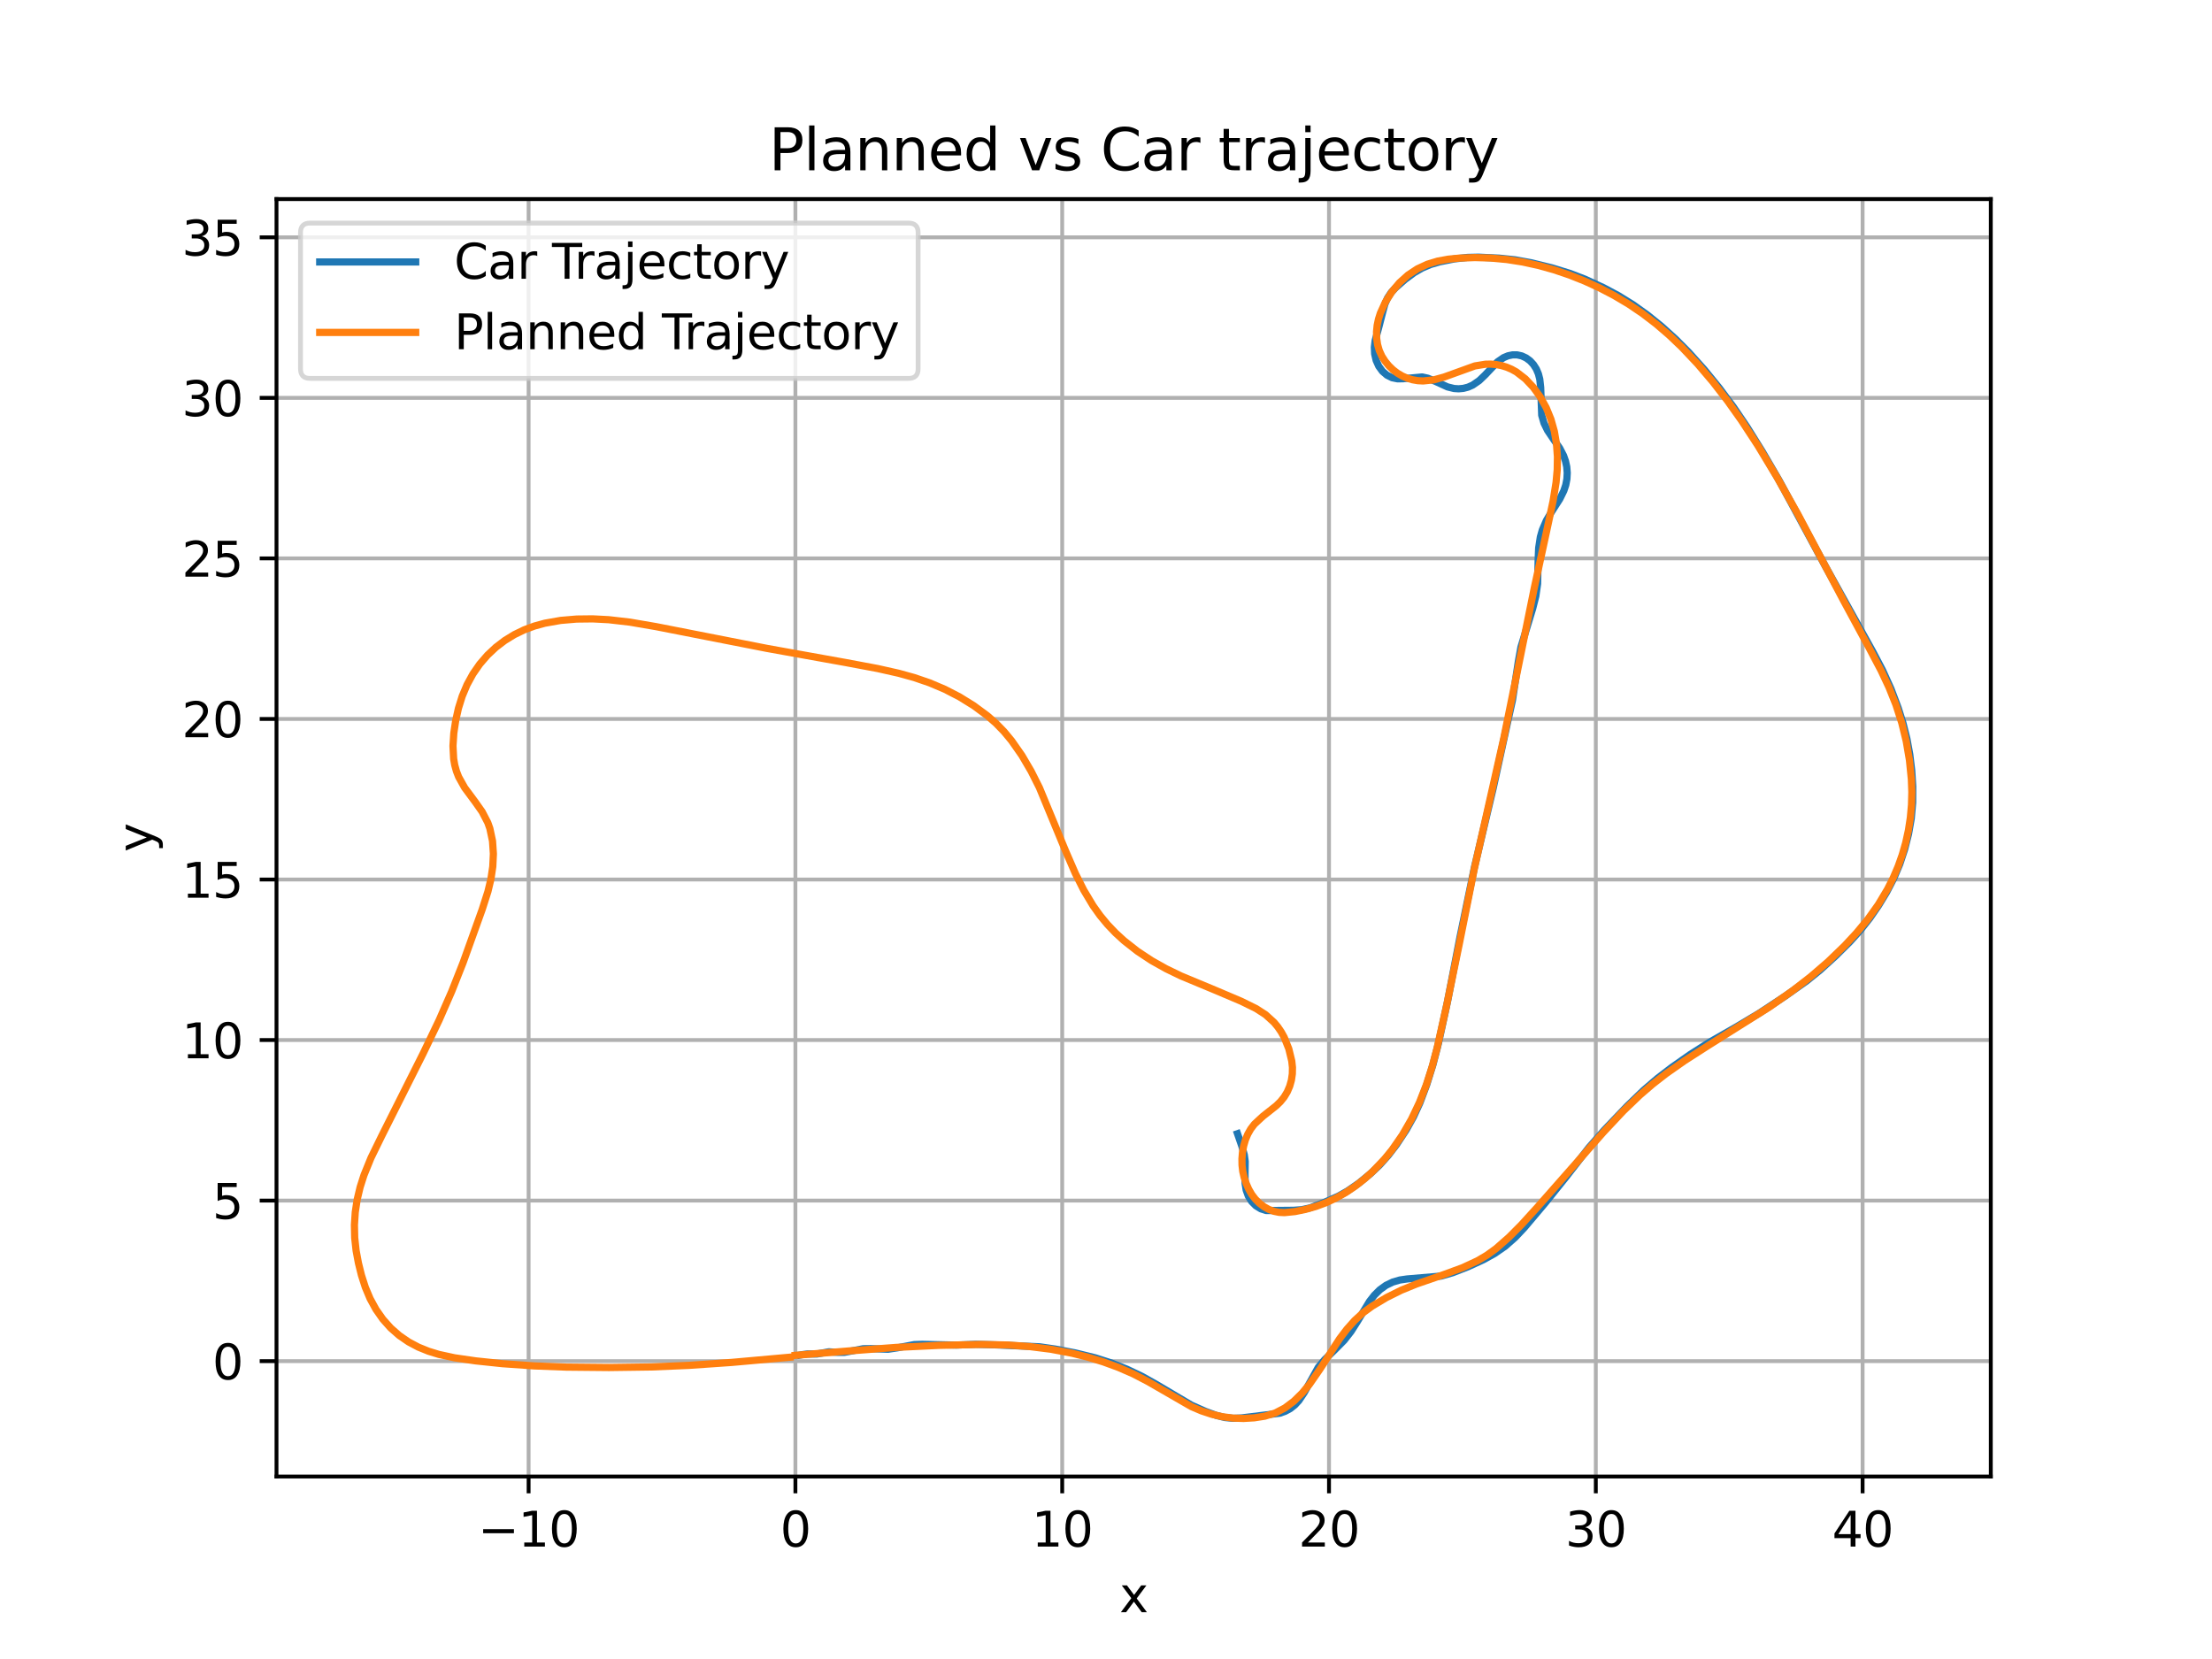 <?xml version="1.0" encoding="utf-8" standalone="no"?>
<!DOCTYPE svg PUBLIC "-//W3C//DTD SVG 1.1//EN"
  "http://www.w3.org/Graphics/SVG/1.1/DTD/svg11.dtd">
<svg xmlns:xlink="http://www.w3.org/1999/xlink" width="460.8pt" height="345.6pt" viewBox="0 0 460.8 345.6" xmlns="http://www.w3.org/2000/svg" version="1.1">
 <defs>
  <style type="text/css">*{stroke-linejoin: round; stroke-linecap: butt}</style>
 </defs>
 <g id="figure_1">
  <g id="patch_1">
   <path d="M 0 345.6 
L 460.8 345.6 
L 460.8 0 
L 0 0 
z
" style="fill: #ffffff"/>
  </g>
  <g id="axes_1">
   <g id="patch_2">
    <path d="M 57.6 307.584 
L 414.72 307.584 
L 414.72 41.472 
L 57.6 41.472 
z
" style="fill: #ffffff"/>
   </g>
   <g id="matplotlib.axis_1">
    <g id="xtick_1">
     <g id="line2d_1">
      <path d="M 110.118 307.584 
L 110.118 41.472 
" clip-path="url(#p4d4b7aa48b)" style="fill: none; stroke: #b0b0b0; stroke-width: 0.8; stroke-linecap: square"/>
     </g>
     <g id="line2d_2">
      <defs>
       <path id="m768707eca1" d="M 0 0 
L 0 3.5 
" style="stroke: #000000; stroke-width: 0.8"/>
      </defs>
      <g>
       <use xlink:href="#m768707eca1" x="110.118" y="307.584" style="stroke: #000000; stroke-width: 0.8"/>
      </g>
     </g>
     <g id="text_1">
      <!-- −10 -->
      <g transform="translate(99.566 322.182) scale(0.1 -0.1)">
       <defs>
        <path id="DejaVuSans-2212" d="M 678 2272 
L 4684 2272 
L 4684 1741 
L 678 1741 
L 678 2272 
z
" transform="scale(0.016)"/>
        <path id="DejaVuSans-31" d="M 794 531 
L 1825 531 
L 1825 4091 
L 703 3866 
L 703 4441 
L 1819 4666 
L 2450 4666 
L 2450 531 
L 3481 531 
L 3481 0 
L 794 0 
L 794 531 
z
" transform="scale(0.016)"/>
        <path id="DejaVuSans-30" d="M 2034 4250 
Q 1547 4250 1301 3770 
Q 1056 3291 1056 2328 
Q 1056 1369 1301 889 
Q 1547 409 2034 409 
Q 2525 409 2770 889 
Q 3016 1369 3016 2328 
Q 3016 3291 2770 3770 
Q 2525 4250 2034 4250 
z
M 2034 4750 
Q 2819 4750 3233 4129 
Q 3647 3509 3647 2328 
Q 3647 1150 3233 529 
Q 2819 -91 2034 -91 
Q 1250 -91 836 529 
Q 422 1150 422 2328 
Q 422 3509 836 4129 
Q 1250 4750 2034 4750 
z
" transform="scale(0.016)"/>
       </defs>
       <use xlink:href="#DejaVuSans-2212"/>
       <use xlink:href="#DejaVuSans-31" x="83.789"/>
       <use xlink:href="#DejaVuSans-30" x="147.412"/>
      </g>
     </g>
    </g>
    <g id="xtick_2">
     <g id="line2d_3">
      <path d="M 165.698 307.584 
L 165.698 41.472 
" clip-path="url(#p4d4b7aa48b)" style="fill: none; stroke: #b0b0b0; stroke-width: 0.8; stroke-linecap: square"/>
     </g>
     <g id="line2d_4">
      <g>
       <use xlink:href="#m768707eca1" x="165.698" y="307.584" style="stroke: #000000; stroke-width: 0.8"/>
      </g>
     </g>
     <g id="text_2">
      <!-- 0 -->
      <g transform="translate(162.516 322.182) scale(0.1 -0.1)">
       <use xlink:href="#DejaVuSans-30"/>
      </g>
     </g>
    </g>
    <g id="xtick_3">
     <g id="line2d_5">
      <path d="M 221.277 307.584 
L 221.277 41.472 
" clip-path="url(#p4d4b7aa48b)" style="fill: none; stroke: #b0b0b0; stroke-width: 0.8; stroke-linecap: square"/>
     </g>
     <g id="line2d_6">
      <g>
       <use xlink:href="#m768707eca1" x="221.277" y="307.584" style="stroke: #000000; stroke-width: 0.8"/>
      </g>
     </g>
     <g id="text_3">
      <!-- 10 -->
      <g transform="translate(214.914 322.182) scale(0.1 -0.1)">
       <use xlink:href="#DejaVuSans-31"/>
       <use xlink:href="#DejaVuSans-30" x="63.623"/>
      </g>
     </g>
    </g>
    <g id="xtick_4">
     <g id="line2d_7">
      <path d="M 276.856 307.584 
L 276.856 41.472 
" clip-path="url(#p4d4b7aa48b)" style="fill: none; stroke: #b0b0b0; stroke-width: 0.8; stroke-linecap: square"/>
     </g>
     <g id="line2d_8">
      <g>
       <use xlink:href="#m768707eca1" x="276.856" y="307.584" style="stroke: #000000; stroke-width: 0.8"/>
      </g>
     </g>
     <g id="text_4">
      <!-- 20 -->
      <g transform="translate(270.494 322.182) scale(0.1 -0.1)">
       <defs>
        <path id="DejaVuSans-32" d="M 1228 531 
L 3431 531 
L 3431 0 
L 469 0 
L 469 531 
Q 828 903 1448 1529 
Q 2069 2156 2228 2338 
Q 2531 2678 2651 2914 
Q 2772 3150 2772 3378 
Q 2772 3750 2511 3984 
Q 2250 4219 1831 4219 
Q 1534 4219 1204 4116 
Q 875 4013 500 3803 
L 500 4441 
Q 881 4594 1212 4672 
Q 1544 4750 1819 4750 
Q 2544 4750 2975 4387 
Q 3406 4025 3406 3419 
Q 3406 3131 3298 2873 
Q 3191 2616 2906 2266 
Q 2828 2175 2409 1742 
Q 1991 1309 1228 531 
z
" transform="scale(0.016)"/>
       </defs>
       <use xlink:href="#DejaVuSans-32"/>
       <use xlink:href="#DejaVuSans-30" x="63.623"/>
      </g>
     </g>
    </g>
    <g id="xtick_5">
     <g id="line2d_9">
      <path d="M 332.436 307.584 
L 332.436 41.472 
" clip-path="url(#p4d4b7aa48b)" style="fill: none; stroke: #b0b0b0; stroke-width: 0.8; stroke-linecap: square"/>
     </g>
     <g id="line2d_10">
      <g>
       <use xlink:href="#m768707eca1" x="332.436" y="307.584" style="stroke: #000000; stroke-width: 0.8"/>
      </g>
     </g>
     <g id="text_5">
      <!-- 30 -->
      <g transform="translate(326.073 322.182) scale(0.1 -0.1)">
       <defs>
        <path id="DejaVuSans-33" d="M 2597 2516 
Q 3050 2419 3304 2112 
Q 3559 1806 3559 1356 
Q 3559 666 3084 287 
Q 2609 -91 1734 -91 
Q 1441 -91 1130 -33 
Q 819 25 488 141 
L 488 750 
Q 750 597 1062 519 
Q 1375 441 1716 441 
Q 2309 441 2620 675 
Q 2931 909 2931 1356 
Q 2931 1769 2642 2001 
Q 2353 2234 1838 2234 
L 1294 2234 
L 1294 2753 
L 1863 2753 
Q 2328 2753 2575 2939 
Q 2822 3125 2822 3475 
Q 2822 3834 2567 4026 
Q 2313 4219 1838 4219 
Q 1578 4219 1281 4162 
Q 984 4106 628 3988 
L 628 4550 
Q 988 4650 1302 4700 
Q 1616 4750 1894 4750 
Q 2613 4750 3031 4423 
Q 3450 4097 3450 3541 
Q 3450 3153 3228 2886 
Q 3006 2619 2597 2516 
z
" transform="scale(0.016)"/>
       </defs>
       <use xlink:href="#DejaVuSans-33"/>
       <use xlink:href="#DejaVuSans-30" x="63.623"/>
      </g>
     </g>
    </g>
    <g id="xtick_6">
     <g id="line2d_11">
      <path d="M 388.015 307.584 
L 388.015 41.472 
" clip-path="url(#p4d4b7aa48b)" style="fill: none; stroke: #b0b0b0; stroke-width: 0.8; stroke-linecap: square"/>
     </g>
     <g id="line2d_12">
      <g>
       <use xlink:href="#m768707eca1" x="388.015" y="307.584" style="stroke: #000000; stroke-width: 0.8"/>
      </g>
     </g>
     <g id="text_6">
      <!-- 40 -->
      <g transform="translate(381.652 322.182) scale(0.1 -0.1)">
       <defs>
        <path id="DejaVuSans-34" d="M 2419 4116 
L 825 1625 
L 2419 1625 
L 2419 4116 
z
M 2253 4666 
L 3047 4666 
L 3047 1625 
L 3713 1625 
L 3713 1100 
L 3047 1100 
L 3047 0 
L 2419 0 
L 2419 1100 
L 313 1100 
L 313 1709 
L 2253 4666 
z
" transform="scale(0.016)"/>
       </defs>
       <use xlink:href="#DejaVuSans-34"/>
       <use xlink:href="#DejaVuSans-30" x="63.623"/>
      </g>
     </g>
    </g>
    <g id="text_7">
     <!-- x -->
     <g transform="translate(233.201 335.861) scale(0.1 -0.1)">
      <defs>
       <path id="DejaVuSans-78" d="M 3513 3500 
L 2247 1797 
L 3578 0 
L 2900 0 
L 1881 1375 
L 863 0 
L 184 0 
L 1544 1831 
L 300 3500 
L 978 3500 
L 1906 2253 
L 2834 3500 
L 3513 3500 
z
" transform="scale(0.016)"/>
      </defs>
      <use xlink:href="#DejaVuSans-78"/>
     </g>
    </g>
   </g>
   <g id="matplotlib.axis_2">
    <g id="ytick_1">
     <g id="line2d_13">
      <path d="M 57.6 283.549 
L 414.72 283.549 
" clip-path="url(#p4d4b7aa48b)" style="fill: none; stroke: #b0b0b0; stroke-width: 0.8; stroke-linecap: square"/>
     </g>
     <g id="line2d_14">
      <defs>
       <path id="m2ac6420343" d="M 0 0 
L -3.5 0 
" style="stroke: #000000; stroke-width: 0.8"/>
      </defs>
      <g>
       <use xlink:href="#m2ac6420343" x="57.6" y="283.549" style="stroke: #000000; stroke-width: 0.8"/>
      </g>
     </g>
     <g id="text_8">
      <!-- 0 -->
      <g transform="translate(44.237 287.348) scale(0.1 -0.1)">
       <use xlink:href="#DejaVuSans-30"/>
      </g>
     </g>
    </g>
    <g id="ytick_2">
     <g id="line2d_15">
      <path d="M 57.6 250.104 
L 414.72 250.104 
" clip-path="url(#p4d4b7aa48b)" style="fill: none; stroke: #b0b0b0; stroke-width: 0.8; stroke-linecap: square"/>
     </g>
     <g id="line2d_16">
      <g>
       <use xlink:href="#m2ac6420343" x="57.6" y="250.104" style="stroke: #000000; stroke-width: 0.8"/>
      </g>
     </g>
     <g id="text_9">
      <!-- 5 -->
      <g transform="translate(44.237 253.904) scale(0.1 -0.1)">
       <defs>
        <path id="DejaVuSans-35" d="M 691 4666 
L 3169 4666 
L 3169 4134 
L 1269 4134 
L 1269 2991 
Q 1406 3038 1543 3061 
Q 1681 3084 1819 3084 
Q 2600 3084 3056 2656 
Q 3513 2228 3513 1497 
Q 3513 744 3044 326 
Q 2575 -91 1722 -91 
Q 1428 -91 1123 -41 
Q 819 9 494 109 
L 494 744 
Q 775 591 1075 516 
Q 1375 441 1709 441 
Q 2250 441 2565 725 
Q 2881 1009 2881 1497 
Q 2881 1984 2565 2268 
Q 2250 2553 1709 2553 
Q 1456 2553 1204 2497 
Q 953 2441 691 2322 
L 691 4666 
z
" transform="scale(0.016)"/>
       </defs>
       <use xlink:href="#DejaVuSans-35"/>
      </g>
     </g>
    </g>
    <g id="ytick_3">
     <g id="line2d_17">
      <path d="M 57.6 216.66 
L 414.72 216.66 
" clip-path="url(#p4d4b7aa48b)" style="fill: none; stroke: #b0b0b0; stroke-width: 0.8; stroke-linecap: square"/>
     </g>
     <g id="line2d_18">
      <g>
       <use xlink:href="#m2ac6420343" x="57.6" y="216.66" style="stroke: #000000; stroke-width: 0.8"/>
      </g>
     </g>
     <g id="text_10">
      <!-- 10 -->
      <g transform="translate(37.875 220.459) scale(0.1 -0.1)">
       <use xlink:href="#DejaVuSans-31"/>
       <use xlink:href="#DejaVuSans-30" x="63.623"/>
      </g>
     </g>
    </g>
    <g id="ytick_4">
     <g id="line2d_19">
      <path d="M 57.6 183.216 
L 414.72 183.216 
" clip-path="url(#p4d4b7aa48b)" style="fill: none; stroke: #b0b0b0; stroke-width: 0.8; stroke-linecap: square"/>
     </g>
     <g id="line2d_20">
      <g>
       <use xlink:href="#m2ac6420343" x="57.6" y="183.216" style="stroke: #000000; stroke-width: 0.8"/>
      </g>
     </g>
     <g id="text_11">
      <!-- 15 -->
      <g transform="translate(37.875 187.015) scale(0.1 -0.1)">
       <use xlink:href="#DejaVuSans-31"/>
       <use xlink:href="#DejaVuSans-35" x="63.623"/>
      </g>
     </g>
    </g>
    <g id="ytick_5">
     <g id="line2d_21">
      <path d="M 57.6 149.771 
L 414.72 149.771 
" clip-path="url(#p4d4b7aa48b)" style="fill: none; stroke: #b0b0b0; stroke-width: 0.8; stroke-linecap: square"/>
     </g>
     <g id="line2d_22">
      <g>
       <use xlink:href="#m2ac6420343" x="57.6" y="149.771" style="stroke: #000000; stroke-width: 0.8"/>
      </g>
     </g>
     <g id="text_12">
      <!-- 20 -->
      <g transform="translate(37.875 153.57) scale(0.1 -0.1)">
       <use xlink:href="#DejaVuSans-32"/>
       <use xlink:href="#DejaVuSans-30" x="63.623"/>
      </g>
     </g>
    </g>
    <g id="ytick_6">
     <g id="line2d_23">
      <path d="M 57.6 116.327 
L 414.72 116.327 
" clip-path="url(#p4d4b7aa48b)" style="fill: none; stroke: #b0b0b0; stroke-width: 0.8; stroke-linecap: square"/>
     </g>
     <g id="line2d_24">
      <g>
       <use xlink:href="#m2ac6420343" x="57.6" y="116.327" style="stroke: #000000; stroke-width: 0.8"/>
      </g>
     </g>
     <g id="text_13">
      <!-- 25 -->
      <g transform="translate(37.875 120.126) scale(0.1 -0.1)">
       <use xlink:href="#DejaVuSans-32"/>
       <use xlink:href="#DejaVuSans-35" x="63.623"/>
      </g>
     </g>
    </g>
    <g id="ytick_7">
     <g id="line2d_25">
      <path d="M 57.6 82.882 
L 414.72 82.882 
" clip-path="url(#p4d4b7aa48b)" style="fill: none; stroke: #b0b0b0; stroke-width: 0.8; stroke-linecap: square"/>
     </g>
     <g id="line2d_26">
      <g>
       <use xlink:href="#m2ac6420343" x="57.6" y="82.882" style="stroke: #000000; stroke-width: 0.8"/>
      </g>
     </g>
     <g id="text_14">
      <!-- 30 -->
      <g transform="translate(37.875 86.682) scale(0.1 -0.1)">
       <use xlink:href="#DejaVuSans-33"/>
       <use xlink:href="#DejaVuSans-30" x="63.623"/>
      </g>
     </g>
    </g>
    <g id="ytick_8">
     <g id="line2d_27">
      <path d="M 57.6 49.438 
L 414.72 49.438 
" clip-path="url(#p4d4b7aa48b)" style="fill: none; stroke: #b0b0b0; stroke-width: 0.8; stroke-linecap: square"/>
     </g>
     <g id="line2d_28">
      <g>
       <use xlink:href="#m2ac6420343" x="57.6" y="49.438" style="stroke: #000000; stroke-width: 0.8"/>
      </g>
     </g>
     <g id="text_15">
      <!-- 35 -->
      <g transform="translate(37.875 53.237) scale(0.1 -0.1)">
       <use xlink:href="#DejaVuSans-33"/>
       <use xlink:href="#DejaVuSans-35" x="63.623"/>
      </g>
     </g>
    </g>
    <g id="text_16">
     <!-- y -->
     <g transform="translate(31.795 177.487) rotate(-90) scale(0.1 -0.1)">
      <defs>
       <path id="DejaVuSans-79" d="M 2059 -325 
Q 1816 -950 1584 -1140 
Q 1353 -1331 966 -1331 
L 506 -1331 
L 506 -850 
L 844 -850 
Q 1081 -850 1212 -737 
Q 1344 -625 1503 -206 
L 1606 56 
L 191 3500 
L 800 3500 
L 1894 763 
L 2988 3500 
L 3597 3500 
L 2059 -325 
z
" transform="scale(0.016)"/>
      </defs>
      <use xlink:href="#DejaVuSans-79"/>
     </g>
    </g>
   </g>
   <g id="line2d_29">
    <path d="M 166.752 282.269 
L 167.371 282.162 
L 167.371 282.162 
L 168.22 282.058 
L 168.22 282.058 
L 170.175 282.068 
L 170.175 282.068 
L 172.667 281.604 
L 172.667 281.604 
L 174.641 281.732 
L 174.641 281.732 
L 175.901 281.72 
L 175.901 281.72 
L 177.592 281.399 
L 177.592 281.399 
L 179.818 280.962 
L 179.818 280.962 
L 181.444 280.945 
L 181.444 280.945 
L 184.994 281.073 
L 184.994 281.073 
L 186.906 280.781 
L 186.906 280.781 
L 190.48 280.097 
L 190.48 280.097 
L 192.128 280.045 
L 192.128 280.045 
L 199.304 280.203 
L 199.304 280.203 
L 203.252 280.041 
L 203.252 280.041 
L 207.444 280.162 
L 207.444 280.162 
L 216.564 280.563 
L 216.564 280.563 
L 219.805 281.03 
L 219.805 281.03 
L 223.961 281.827 
L 223.961 281.827 
L 228.173 282.861 
L 228.173 282.861 
L 231.519 283.935 
L 231.519 283.935 
L 234.764 285.229 
L 234.764 285.229 
L 237.843 286.693 
L 237.843 286.693 
L 240.692 288.28 
L 240.692 288.28 
L 248.176 292.708 
L 248.176 292.708 
L 251.111 294.013 
L 251.111 294.013 
L 253.415 294.865 
L 253.415 294.865 
L 255.15 295.293 
L 255.15 295.293 
L 256.893 295.46 
L 256.893 295.46 
L 258.625 295.38 
L 258.625 295.38 
L 266.614 294.393 
L 266.614 294.393 
L 267.716 294.008 
L 267.716 294.008 
L 268.764 293.446 
L 268.764 293.446 
L 269.727 292.69 
L 269.727 292.69 
L 270.584 291.763 
L 270.584 291.763 
L 271.673 290.134 
L 271.673 290.134 
L 274.643 284.807 
L 274.643 284.807 
L 275.961 283.234 
L 275.961 283.234 
L 277.958 281.293 
L 277.958 281.293 
L 280.003 279.223 
L 280.003 279.223 
L 281.425 277.403 
L 281.425 277.403 
L 282.722 275.369 
L 282.722 275.369 
L 285.29 271.113 
L 285.29 271.113 
L 286.305 269.816 
L 286.305 269.816 
L 287.453 268.676 
L 287.453 268.676 
L 288.737 267.752 
L 288.737 267.752 
L 290.133 267.078 
L 290.133 267.078 
L 291.605 266.65 
L 291.605 266.65 
L 293.121 266.43 
L 293.121 266.43 
L 300.219 265.826 
L 300.219 265.826 
L 302.635 265.128 
L 302.635 265.128 
L 305.834 263.881 
L 305.834 263.881 
L 309.005 262.43 
L 309.005 262.43 
L 311.329 261.15 
L 311.329 261.15 
L 313.552 259.614 
L 313.552 259.614 
L 315.626 257.786 
L 315.626 257.786 
L 317.562 255.73 
L 317.562 255.73 
L 321.901 250.587 
L 321.901 250.587 
L 326.178 245.258 
L 326.178 245.258 
L 331.014 239.042 
L 331.014 239.042 
L 334.236 235.377 
L 334.236 235.377 
L 338.925 230.468 
L 338.925 230.468 
L 342.392 227.125 
L 342.392 227.125 
L 345.286 224.642 
L 345.286 224.642 
L 348.285 222.343 
L 348.285 222.343 
L 352.127 219.652 
L 352.127 219.652 
L 356.057 217.152 
L 356.057 217.152 
L 361.68 213.941 
L 361.68 213.941 
L 366.457 211.083 
L 366.457 211.083 
L 371.914 207.492 
L 371.914 207.492 
L 376.392 204.323 
L 376.392 204.323 
L 379.147 202.091 
L 379.147 202.091 
L 382.339 199.187 
L 382.339 199.187 
L 385.31 196.244 
L 385.31 196.244 
L 387.51 193.812 
L 387.51 193.812 
L 389.518 191.264 
L 389.518 191.264 
L 391.346 188.612 
L 391.346 188.612 
L 393.009 185.869 
L 393.009 185.869 
L 394.49 183.019 
L 394.49 183.019 
L 395.744 180.037 
L 395.744 180.037 
L 396.768 176.941 
L 396.768 176.941 
L 397.576 173.756 
L 397.576 173.756 
L 398.149 170.499 
L 398.149 170.499 
L 398.446 167.188 
L 398.446 167.188 
L 398.463 163.854 
L 398.463 163.854 
L 398.248 160.522 
L 398.248 160.522 
L 397.845 157.203 
L 397.845 157.203 
L 397.244 153.909 
L 397.244 153.909 
L 396.427 150.655 
L 396.427 150.655 
L 395.415 147.441 
L 395.415 147.441 
L 393.911 143.469 
L 393.911 143.469 
L 392.13 139.543 
L 392.13 139.543 
L 390.074 135.642 
L 390.074 135.642 
L 380.276 117.994 
L 380.276 117.994 
L 370.671 100.173 
L 370.671 100.173 
L 367.106 94.048 
L 367.106 94.048 
L 363.908 88.916 
L 363.908 88.916 
L 361.096 84.775 
L 361.096 84.775 
L 358.129 80.793 
L 358.129 80.793 
L 355.013 76.978 
L 355.013 76.978 
L 351.749 73.347 
L 351.749 73.347 
L 349.017 70.606 
L 349.017 70.606 
L 346.175 68.033 
L 346.175 68.033 
L 343.229 65.646 
L 343.229 65.646 
L 340.208 63.481 
L 340.208 63.481 
L 337.13 61.577 
L 337.13 61.577 
L 334.028 59.924 
L 334.028 59.924 
L 330.168 58.151 
L 330.168 58.151 
L 327.114 56.976 
L 327.114 56.976 
L 323.366 55.817 
L 323.366 55.817 
L 319.029 54.746 
L 319.029 54.746 
L 315.581 54.116 
L 315.581 54.116 
L 312.298 53.774 
L 312.298 53.774 
L 308.007 53.572 
L 308.007 53.572 
L 305.705 53.623 
L 305.705 53.623 
L 302.976 53.937 
L 302.976 53.937 
L 299.916 54.545 
L 299.916 54.545 
L 298.014 55.1 
L 298.014 55.1 
L 296.236 55.853 
L 296.236 55.853 
L 294.6 56.798 
L 294.6 56.798 
L 292.74 58.173 
L 292.74 58.173 
L 290.704 59.957 
L 290.704 59.957 
L 289.796 60.949 
L 289.796 60.949 
L 289.045 62.088 
L 289.045 62.088 
L 288.495 63.364 
L 288.495 63.364 
L 288.002 65.167 
L 288.002 65.167 
L 287.194 68.303 
L 287.194 68.303 
L 286.468 70.958 
L 286.468 70.958 
L 286.304 72.338 
L 286.304 72.338 
L 286.366 73.729 
L 286.366 73.729 
L 286.674 75.072 
L 286.674 75.072 
L 287.224 76.298 
L 287.224 76.298 
L 287.989 77.343 
L 287.989 77.343 
L 288.932 78.154 
L 288.932 78.154 
L 290.004 78.688 
L 290.004 78.688 
L 291.152 78.92 
L 291.152 78.92 
L 292.321 78.897 
L 292.321 78.897 
L 296.268 78.525 
L 296.268 78.525 
L 297.473 78.794 
L 297.473 78.794 
L 299.06 79.461 
L 299.06 79.461 
L 301.534 80.597 
L 301.534 80.597 
L 302.9 80.932 
L 302.9 80.932 
L 303.859 80.995 
L 303.859 80.995 
L 304.841 80.905 
L 304.841 80.905 
L 305.826 80.648 
L 305.826 80.648 
L 306.788 80.22 
L 306.788 80.22 
L 308.132 79.296 
L 308.132 79.296 
L 309.339 78.143 
L 309.339 78.143 
L 311.96 75.374 
L 311.96 75.374 
L 313.231 74.502 
L 313.231 74.502 
L 314.148 74.118 
L 314.148 74.118 
L 315.102 73.923 
L 315.102 73.923 
L 316.069 73.93 
L 316.069 73.93 
L 317.016 74.144 
L 317.016 74.144 
L 317.915 74.56 
L 317.915 74.56 
L 318.737 75.165 
L 318.737 75.165 
L 319.452 75.94 
L 319.452 75.94 
L 320.039 76.858 
L 320.039 76.858 
L 320.477 77.889 
L 320.477 77.889 
L 320.763 78.995 
L 320.763 78.995 
L 320.953 80.717 
L 320.953 80.717 
L 321.167 86.505 
L 321.167 86.505 
L 321.646 88.157 
L 321.646 88.157 
L 322.389 89.674 
L 322.389 89.674 
L 323.632 91.513 
L 323.632 91.513 
L 324.913 93.357 
L 324.913 93.357 
L 325.717 94.908 
L 325.717 94.908 
L 326.118 96.042 
L 326.118 96.042 
L 326.38 97.247 
L 326.38 97.247 
L 326.483 98.499 
L 326.483 98.499 
L 326.417 99.769 
L 326.417 99.769 
L 326.177 101.026 
L 326.177 101.026 
L 325.773 102.242 
L 325.773 102.242 
L 324.925 103.963 
L 324.925 103.963 
L 323.171 106.692 
L 323.171 106.692 
L 322.137 108.444 
L 322.137 108.444 
L 321.292 110.412 
L 321.292 110.412 
L 320.885 111.849 
L 320.885 111.849 
L 320.533 114.146 
L 320.533 114.146 
L 320.425 116.552 
L 320.425 116.552 
L 320.312 121.59 
L 320.312 121.59 
L 319.942 124.182 
L 319.942 124.182 
L 319.285 126.768 
L 319.285 126.768 
L 316.838 134.808 
L 316.838 134.808 
L 316.308 137.741 
L 316.308 137.741 
L 315.079 145.833 
L 315.079 145.833 
L 313.961 150.899 
L 313.961 150.899 
L 312.398 158.061 
L 312.398 158.061 
L 311.049 164.233 
L 311.049 164.233 
L 307.155 180.66 
L 307.155 180.66 
L 304.146 195.19 
L 304.146 195.19 
L 301.53 208.703 
L 301.53 208.703 
L 299.647 217.365 
L 299.647 217.365 
L 298.509 221.772 
L 298.509 221.772 
L 297.225 225.904 
L 297.225 225.904 
L 295.775 229.783 
L 295.775 229.783 
L 294.443 232.678 
L 294.443 232.678 
L 292.952 235.36 
L 292.952 235.36 
L 290.922 238.437 
L 290.922 238.437 
L 289.198 240.686 
L 289.198 240.686 
L 287.386 242.713 
L 287.386 242.713 
L 285.493 244.503 
L 285.493 244.503 
L 283.102 246.455 
L 283.102 246.455 
L 280.717 248.106 
L 280.717 248.106 
L 278.82 249.177 
L 278.82 249.177 
L 276.015 250.424 
L 276.015 250.424 
L 272.912 251.626 
L 272.912 251.626 
L 271.171 252.001 
L 271.171 252.001 
L 269.46 252.126 
L 269.46 252.126 
L 263.786 252.178 
L 263.786 252.178 
L 262.655 251.817 
L 262.655 251.817 
L 261.622 251.182 
L 261.622 251.182 
L 260.74 250.289 
L 260.74 250.289 
L 260.053 249.178 
L 260.053 249.178 
L 259.598 247.91 
L 259.598 247.91 
L 259.383 246.553 
L 259.383 246.553 
L 259.364 244.711 
L 259.364 244.711 
L 259.4 241.944 
L 259.4 241.944 
L 259.211 240.573 
L 259.211 240.573 
L 258.709 238.806 
L 258.709 238.806 
L 257.795 236.168 
L 257.795 236.168 
" clip-path="url(#p4d4b7aa48b)" style="fill: none; stroke: #1f77b4; stroke-width: 1.5; stroke-linecap: square"/>
   </g>
   <g id="line2d_30">
    <path d="M 165.642 282.35 
L 176.727 281.436 
L 186.71 280.687 
L 195.595 280.263 
L 204.485 280.07 
L 210.042 280.193 
L 214.479 280.511 
L 218.901 281.069 
L 223.293 281.895 
L 226.559 282.705 
L 229.791 283.688 
L 232.981 284.856 
L 236.115 286.225 
L 239.174 287.82 
L 248.19 293.022 
L 250.287 293.915 
L 252.432 294.622 
L 254.621 295.126 
L 256.832 295.414 
L 259.05 295.488 
L 261.268 295.36 
L 263.465 295.02 
L 265.62 294.368 
L 267.654 293.312 
L 269.542 291.894 
L 271.261 290.207 
L 272.832 288.31 
L 274.966 285.226 
L 279.067 278.885 
L 280.565 276.911 
L 282.189 275.086 
L 283.958 273.467 
L 285.852 272.084 
L 288.831 270.303 
L 291.914 268.773 
L 295.076 267.482 
L 300.424 265.642 
L 304.678 264.084 
L 307.787 262.64 
L 309.781 261.464 
L 311.682 260.081 
L 314.372 257.717 
L 316.931 255.147 
L 320.216 251.535 
L 333.956 235.932 
L 338.115 231.49 
L 341.591 228.154 
L 344.303 225.821 
L 347.103 223.643 
L 350.945 220.951 
L 355.849 217.804 
L 368.653 209.748 
L 373.451 206.374 
L 377.186 203.474 
L 380.802 200.36 
L 384.27 197.014 
L 386.755 194.339 
L 389.107 191.494 
L 391.28 188.452 
L 393.227 185.196 
L 394.378 182.906 
L 395.397 180.527 
L 396.271 178.07 
L 396.995 175.538 
L 397.561 172.95 
L 397.963 170.325 
L 398.201 167.661 
L 398.272 164.992 
L 398.174 162.322 
L 397.773 158.344 
L 397.105 154.414 
L 396.167 150.563 
L 394.962 146.818 
L 393.515 143.2 
L 391.875 139.706 
L 389.492 135.187 
L 384.037 125.098 
L 374.487 107.048 
L 370.116 99.301 
L 366.196 92.807 
L 362.756 87.554 
L 359.866 83.487 
L 356.839 79.57 
L 353.66 75.828 
L 350.322 72.296 
L 347.707 69.806 
L 344.994 67.474 
L 342.181 65.321 
L 339.275 63.356 
L 336.286 61.579 
L 333.228 59.98 
L 330.112 58.551 
L 326.947 57.291 
L 323.737 56.204 
L 320.49 55.298 
L 317.21 54.581 
L 313.904 54.063 
L 310.58 53.753 
L 307.246 53.658 
L 303.912 53.777 
L 301.696 53.993 
L 299.497 54.392 
L 297.342 55.046 
L 295.269 56.007 
L 293.323 57.292 
L 291.536 58.898 
L 289.957 60.78 
L 288.614 62.905 
L 287.552 65.241 
L 287.157 66.492 
L 286.886 67.787 
L 286.756 69.115 
L 286.78 70.452 
L 286.97 71.771 
L 287.334 73.035 
L 287.869 74.205 
L 288.544 75.257 
L 289.32 76.2 
L 290.18 77.033 
L 291.122 77.75 
L 292.131 78.34 
L 293.162 78.787 
L 294.244 79.109 
L 295.355 79.3 
L 296.457 79.36 
L 298.674 79.133 
L 300.845 78.538 
L 307.239 76.231 
L 309.445 75.873 
L 310.549 75.85 
L 311.66 75.941 
L 312.763 76.151 
L 313.836 76.477 
L 314.877 76.917 
L 315.888 77.477 
L 317.753 78.918 
L 319.414 80.683 
L 320.876 82.705 
L 322.103 84.924 
L 323.085 87.33 
L 323.799 89.857 
L 324.248 92.477 
L 324.441 95.145 
L 324.4 97.816 
L 324.16 100.475 
L 323.527 104.415 
L 322.136 110.891 
L 319.607 122.539 
L 313.276 153.724 
L 307.159 180.831 
L 304.036 196.437 
L 301.367 209.422 
L 299.343 218.464 
L 298.32 222.283 
L 297.118 226.026 
L 295.696 229.656 
L 294.038 233.137 
L 292.14 236.435 
L 290.007 239.514 
L 288.451 241.424 
L 285.939 244.058 
L 284.161 245.654 
L 282.298 247.115 
L 280.355 248.424 
L 278.345 249.563 
L 276.273 250.528 
L 274.147 251.317 
L 271.983 251.933 
L 269.792 252.387 
L 267.577 252.612 
L 266.463 252.555 
L 265.366 252.334 
L 264.313 251.939 
L 263.296 251.371 
L 262.353 250.652 
L 261.504 249.803 
L 260.756 248.823 
L 260.123 247.72 
L 259.605 246.547 
L 259.186 245.31 
L 258.892 244.034 
L 258.74 242.727 
L 258.722 241.384 
L 258.834 240.032 
L 259.069 238.736 
L 259.436 237.466 
L 259.933 236.269 
L 260.561 235.172 
L 261.316 234.182 
L 263.074 232.549 
L 265.869 230.342 
L 266.738 229.492 
L 267.503 228.55 
L 268.164 227.458 
L 268.674 226.269 
L 269.026 225.012 
L 269.217 223.699 
L 269.241 222.357 
L 269.099 221.036 
L 268.484 218.492 
L 267.518 216.078 
L 266.899 214.964 
L 266.198 213.934 
L 265.411 212.985 
L 263.64 211.374 
L 261.679 210.108 
L 258.594 208.588 
L 253.351 206.36 
L 245.997 203.296 
L 242.902 201.798 
L 239.88 200.101 
L 236.959 198.168 
L 234.17 195.976 
L 232.401 194.359 
L 230.724 192.604 
L 229.156 190.71 
L 227.709 188.682 
L 225.761 185.427 
L 224.033 181.995 
L 221.975 177.255 
L 216.525 164.079 
L 214.797 160.646 
L 212.875 157.367 
L 210.73 154.298 
L 209.163 152.405 
L 207.474 150.667 
L 205.677 149.096 
L 202.838 147 
L 199.875 145.168 
L 196.811 143.586 
L 193.665 142.252 
L 190.457 141.152 
L 187.206 140.252 
L 182.835 139.269 
L 176.244 138.033 
L 159.756 135.069 
L 136.721 130.548 
L 131.218 129.603 
L 126.793 129.094 
L 123.461 128.921 
L 120.127 128.96 
L 116.802 129.243 
L 113.504 129.824 
L 111.337 130.415 
L 109.213 131.202 
L 107.151 132.201 
L 105.171 133.416 
L 103.293 134.847 
L 101.542 136.492 
L 99.941 138.348 
L 98.516 140.403 
L 97.295 142.634 
L 96.289 145.024 
L 95.507 147.524 
L 94.928 150.106 
L 94.536 152.733 
L 94.363 155.394 
L 94.504 158.065 
L 94.73 159.375 
L 95.078 160.645 
L 95.549 161.856 
L 96.787 164.074 
L 99.005 167.069 
L 100.44 169.11 
L 101.617 171.376 
L 102.051 172.605 
L 102.599 175.195 
L 102.781 177.856 
L 102.655 180.526 
L 102.26 183.159 
L 101.643 185.727 
L 100.443 189.471 
L 96.475 200.524 
L 94.085 206.564 
L 91.495 212.479 
L 88.162 219.429 
L 79.538 236.599 
L 77.282 241.212 
L 75.816 244.815 
L 75.02 247.312 
L 74.408 249.885 
L 74.007 252.52 
L 73.833 255.188 
L 73.892 257.857 
L 74.182 260.522 
L 74.668 263.122 
L 75.301 265.672 
L 76.104 268.167 
L 77.101 270.54 
L 78.331 272.787 
L 79.763 274.824 
L 81.392 276.645 
L 83.189 278.223 
L 85.12 279.549 
L 87.154 280.629 
L 89.26 281.484 
L 91.415 282.145 
L 94.696 282.856 
L 99.108 283.496 
L 104.644 284.078 
L 111.301 284.545 
L 117.967 284.794 
L 126.858 284.88 
L 135.749 284.759 
L 143.525 284.431 
L 152.402 283.818 
L 164.574 282.729 
L 164.574 282.729 
" clip-path="url(#p4d4b7aa48b)" style="fill: none; stroke: #ff7f0e; stroke-width: 1.5; stroke-linecap: square"/>
   </g>
   <g id="patch_3">
    <path d="M 57.6 307.584 
L 57.6 41.472 
" style="fill: none; stroke: #000000; stroke-width: 0.8; stroke-linejoin: miter; stroke-linecap: square"/>
   </g>
   <g id="patch_4">
    <path d="M 414.72 307.584 
L 414.72 41.472 
" style="fill: none; stroke: #000000; stroke-width: 0.8; stroke-linejoin: miter; stroke-linecap: square"/>
   </g>
   <g id="patch_5">
    <path d="M 57.6 307.584 
L 414.72 307.584 
" style="fill: none; stroke: #000000; stroke-width: 0.8; stroke-linejoin: miter; stroke-linecap: square"/>
   </g>
   <g id="patch_6">
    <path d="M 57.6 41.472 
L 414.72 41.472 
" style="fill: none; stroke: #000000; stroke-width: 0.8; stroke-linejoin: miter; stroke-linecap: square"/>
   </g>
   <g id="text_17">
    <!-- Planned vs Car trajectory -->
    <g transform="translate(160.167 35.472) scale(0.12 -0.12)">
     <defs>
      <path id="DejaVuSans-50" d="M 1259 4147 
L 1259 2394 
L 2053 2394 
Q 2494 2394 2734 2622 
Q 2975 2850 2975 3272 
Q 2975 3691 2734 3919 
Q 2494 4147 2053 4147 
L 1259 4147 
z
M 628 4666 
L 2053 4666 
Q 2838 4666 3239 4311 
Q 3641 3956 3641 3272 
Q 3641 2581 3239 2228 
Q 2838 1875 2053 1875 
L 1259 1875 
L 1259 0 
L 628 0 
L 628 4666 
z
" transform="scale(0.016)"/>
      <path id="DejaVuSans-6c" d="M 603 4863 
L 1178 4863 
L 1178 0 
L 603 0 
L 603 4863 
z
" transform="scale(0.016)"/>
      <path id="DejaVuSans-61" d="M 2194 1759 
Q 1497 1759 1228 1600 
Q 959 1441 959 1056 
Q 959 750 1161 570 
Q 1363 391 1709 391 
Q 2188 391 2477 730 
Q 2766 1069 2766 1631 
L 2766 1759 
L 2194 1759 
z
M 3341 1997 
L 3341 0 
L 2766 0 
L 2766 531 
Q 2569 213 2275 61 
Q 1981 -91 1556 -91 
Q 1019 -91 701 211 
Q 384 513 384 1019 
Q 384 1609 779 1909 
Q 1175 2209 1959 2209 
L 2766 2209 
L 2766 2266 
Q 2766 2663 2505 2880 
Q 2244 3097 1772 3097 
Q 1472 3097 1187 3025 
Q 903 2953 641 2809 
L 641 3341 
Q 956 3463 1253 3523 
Q 1550 3584 1831 3584 
Q 2591 3584 2966 3190 
Q 3341 2797 3341 1997 
z
" transform="scale(0.016)"/>
      <path id="DejaVuSans-6e" d="M 3513 2113 
L 3513 0 
L 2938 0 
L 2938 2094 
Q 2938 2591 2744 2837 
Q 2550 3084 2163 3084 
Q 1697 3084 1428 2787 
Q 1159 2491 1159 1978 
L 1159 0 
L 581 0 
L 581 3500 
L 1159 3500 
L 1159 2956 
Q 1366 3272 1645 3428 
Q 1925 3584 2291 3584 
Q 2894 3584 3203 3211 
Q 3513 2838 3513 2113 
z
" transform="scale(0.016)"/>
      <path id="DejaVuSans-65" d="M 3597 1894 
L 3597 1613 
L 953 1613 
Q 991 1019 1311 708 
Q 1631 397 2203 397 
Q 2534 397 2845 478 
Q 3156 559 3463 722 
L 3463 178 
Q 3153 47 2828 -22 
Q 2503 -91 2169 -91 
Q 1331 -91 842 396 
Q 353 884 353 1716 
Q 353 2575 817 3079 
Q 1281 3584 2069 3584 
Q 2775 3584 3186 3129 
Q 3597 2675 3597 1894 
z
M 3022 2063 
Q 3016 2534 2758 2815 
Q 2500 3097 2075 3097 
Q 1594 3097 1305 2825 
Q 1016 2553 972 2059 
L 3022 2063 
z
" transform="scale(0.016)"/>
      <path id="DejaVuSans-64" d="M 2906 2969 
L 2906 4863 
L 3481 4863 
L 3481 0 
L 2906 0 
L 2906 525 
Q 2725 213 2448 61 
Q 2172 -91 1784 -91 
Q 1150 -91 751 415 
Q 353 922 353 1747 
Q 353 2572 751 3078 
Q 1150 3584 1784 3584 
Q 2172 3584 2448 3432 
Q 2725 3281 2906 2969 
z
M 947 1747 
Q 947 1113 1208 752 
Q 1469 391 1925 391 
Q 2381 391 2643 752 
Q 2906 1113 2906 1747 
Q 2906 2381 2643 2742 
Q 2381 3103 1925 3103 
Q 1469 3103 1208 2742 
Q 947 2381 947 1747 
z
" transform="scale(0.016)"/>
      <path id="DejaVuSans-20" transform="scale(0.016)"/>
      <path id="DejaVuSans-76" d="M 191 3500 
L 800 3500 
L 1894 563 
L 2988 3500 
L 3597 3500 
L 2284 0 
L 1503 0 
L 191 3500 
z
" transform="scale(0.016)"/>
      <path id="DejaVuSans-73" d="M 2834 3397 
L 2834 2853 
Q 2591 2978 2328 3040 
Q 2066 3103 1784 3103 
Q 1356 3103 1142 2972 
Q 928 2841 928 2578 
Q 928 2378 1081 2264 
Q 1234 2150 1697 2047 
L 1894 2003 
Q 2506 1872 2764 1633 
Q 3022 1394 3022 966 
Q 3022 478 2636 193 
Q 2250 -91 1575 -91 
Q 1294 -91 989 -36 
Q 684 19 347 128 
L 347 722 
Q 666 556 975 473 
Q 1284 391 1588 391 
Q 1994 391 2212 530 
Q 2431 669 2431 922 
Q 2431 1156 2273 1281 
Q 2116 1406 1581 1522 
L 1381 1569 
Q 847 1681 609 1914 
Q 372 2147 372 2553 
Q 372 3047 722 3315 
Q 1072 3584 1716 3584 
Q 2034 3584 2315 3537 
Q 2597 3491 2834 3397 
z
" transform="scale(0.016)"/>
      <path id="DejaVuSans-43" d="M 4122 4306 
L 4122 3641 
Q 3803 3938 3442 4084 
Q 3081 4231 2675 4231 
Q 1875 4231 1450 3742 
Q 1025 3253 1025 2328 
Q 1025 1406 1450 917 
Q 1875 428 2675 428 
Q 3081 428 3442 575 
Q 3803 722 4122 1019 
L 4122 359 
Q 3791 134 3420 21 
Q 3050 -91 2638 -91 
Q 1578 -91 968 557 
Q 359 1206 359 2328 
Q 359 3453 968 4101 
Q 1578 4750 2638 4750 
Q 3056 4750 3426 4639 
Q 3797 4528 4122 4306 
z
" transform="scale(0.016)"/>
      <path id="DejaVuSans-72" d="M 2631 2963 
Q 2534 3019 2420 3045 
Q 2306 3072 2169 3072 
Q 1681 3072 1420 2755 
Q 1159 2438 1159 1844 
L 1159 0 
L 581 0 
L 581 3500 
L 1159 3500 
L 1159 2956 
Q 1341 3275 1631 3429 
Q 1922 3584 2338 3584 
Q 2397 3584 2469 3576 
Q 2541 3569 2628 3553 
L 2631 2963 
z
" transform="scale(0.016)"/>
      <path id="DejaVuSans-74" d="M 1172 4494 
L 1172 3500 
L 2356 3500 
L 2356 3053 
L 1172 3053 
L 1172 1153 
Q 1172 725 1289 603 
Q 1406 481 1766 481 
L 2356 481 
L 2356 0 
L 1766 0 
Q 1100 0 847 248 
Q 594 497 594 1153 
L 594 3053 
L 172 3053 
L 172 3500 
L 594 3500 
L 594 4494 
L 1172 4494 
z
" transform="scale(0.016)"/>
      <path id="DejaVuSans-6a" d="M 603 3500 
L 1178 3500 
L 1178 -63 
Q 1178 -731 923 -1031 
Q 669 -1331 103 -1331 
L -116 -1331 
L -116 -844 
L 38 -844 
Q 366 -844 484 -692 
Q 603 -541 603 -63 
L 603 3500 
z
M 603 4863 
L 1178 4863 
L 1178 4134 
L 603 4134 
L 603 4863 
z
" transform="scale(0.016)"/>
      <path id="DejaVuSans-63" d="M 3122 3366 
L 3122 2828 
Q 2878 2963 2633 3030 
Q 2388 3097 2138 3097 
Q 1578 3097 1268 2742 
Q 959 2388 959 1747 
Q 959 1106 1268 751 
Q 1578 397 2138 397 
Q 2388 397 2633 464 
Q 2878 531 3122 666 
L 3122 134 
Q 2881 22 2623 -34 
Q 2366 -91 2075 -91 
Q 1284 -91 818 406 
Q 353 903 353 1747 
Q 353 2603 823 3093 
Q 1294 3584 2113 3584 
Q 2378 3584 2631 3529 
Q 2884 3475 3122 3366 
z
" transform="scale(0.016)"/>
      <path id="DejaVuSans-6f" d="M 1959 3097 
Q 1497 3097 1228 2736 
Q 959 2375 959 1747 
Q 959 1119 1226 758 
Q 1494 397 1959 397 
Q 2419 397 2687 759 
Q 2956 1122 2956 1747 
Q 2956 2369 2687 2733 
Q 2419 3097 1959 3097 
z
M 1959 3584 
Q 2709 3584 3137 3096 
Q 3566 2609 3566 1747 
Q 3566 888 3137 398 
Q 2709 -91 1959 -91 
Q 1206 -91 779 398 
Q 353 888 353 1747 
Q 353 2609 779 3096 
Q 1206 3584 1959 3584 
z
" transform="scale(0.016)"/>
     </defs>
     <use xlink:href="#DejaVuSans-50"/>
     <use xlink:href="#DejaVuSans-6c" x="60.303"/>
     <use xlink:href="#DejaVuSans-61" x="88.086"/>
     <use xlink:href="#DejaVuSans-6e" x="149.365"/>
     <use xlink:href="#DejaVuSans-6e" x="212.744"/>
     <use xlink:href="#DejaVuSans-65" x="276.123"/>
     <use xlink:href="#DejaVuSans-64" x="337.646"/>
     <use xlink:href="#DejaVuSans-20" x="401.123"/>
     <use xlink:href="#DejaVuSans-76" x="432.91"/>
     <use xlink:href="#DejaVuSans-73" x="492.09"/>
     <use xlink:href="#DejaVuSans-20" x="544.189"/>
     <use xlink:href="#DejaVuSans-43" x="575.977"/>
     <use xlink:href="#DejaVuSans-61" x="645.801"/>
     <use xlink:href="#DejaVuSans-72" x="707.08"/>
     <use xlink:href="#DejaVuSans-20" x="748.193"/>
     <use xlink:href="#DejaVuSans-74" x="779.98"/>
     <use xlink:href="#DejaVuSans-72" x="819.189"/>
     <use xlink:href="#DejaVuSans-61" x="860.303"/>
     <use xlink:href="#DejaVuSans-6a" x="921.582"/>
     <use xlink:href="#DejaVuSans-65" x="949.365"/>
     <use xlink:href="#DejaVuSans-63" x="1010.889"/>
     <use xlink:href="#DejaVuSans-74" x="1065.869"/>
     <use xlink:href="#DejaVuSans-6f" x="1105.078"/>
     <use xlink:href="#DejaVuSans-72" x="1166.26"/>
     <use xlink:href="#DejaVuSans-79" x="1207.373"/>
    </g>
   </g>
   <g id="legend_1">
    <g id="patch_7">
     <path d="M 64.6 78.828 
L 189.261 78.828 
Q 191.261 78.828 191.261 76.828 
L 191.261 48.472 
Q 191.261 46.472 189.261 46.472 
L 64.6 46.472 
Q 62.6 46.472 62.6 48.472 
L 62.6 76.828 
Q 62.6 78.828 64.6 78.828 
z
" style="fill: #ffffff; opacity: 0.8; stroke: #cccccc; stroke-linejoin: miter"/>
    </g>
    <g id="line2d_31">
     <path d="M 66.6 54.57 
L 76.6 54.57 
L 86.6 54.57 
" style="fill: none; stroke: #1f77b4; stroke-width: 1.5; stroke-linecap: square"/>
    </g>
    <g id="text_18">
     <!-- Car Trajectory -->
     <g transform="translate(94.6 58.07) scale(0.1 -0.1)">
      <defs>
       <path id="DejaVuSans-54" d="M -19 4666 
L 3928 4666 
L 3928 4134 
L 2272 4134 
L 2272 0 
L 1638 0 
L 1638 4134 
L -19 4134 
L -19 4666 
z
" transform="scale(0.016)"/>
      </defs>
      <use xlink:href="#DejaVuSans-43"/>
      <use xlink:href="#DejaVuSans-61" x="69.824"/>
      <use xlink:href="#DejaVuSans-72" x="131.104"/>
      <use xlink:href="#DejaVuSans-20" x="172.217"/>
      <use xlink:href="#DejaVuSans-54" x="204.004"/>
      <use xlink:href="#DejaVuSans-72" x="250.338"/>
      <use xlink:href="#DejaVuSans-61" x="291.451"/>
      <use xlink:href="#DejaVuSans-6a" x="352.73"/>
      <use xlink:href="#DejaVuSans-65" x="380.514"/>
      <use xlink:href="#DejaVuSans-63" x="442.037"/>
      <use xlink:href="#DejaVuSans-74" x="497.018"/>
      <use xlink:href="#DejaVuSans-6f" x="536.227"/>
      <use xlink:href="#DejaVuSans-72" x="597.408"/>
      <use xlink:href="#DejaVuSans-79" x="638.521"/>
     </g>
    </g>
    <g id="line2d_32">
     <path d="M 66.6 69.249 
L 76.6 69.249 
L 86.6 69.249 
" style="fill: none; stroke: #ff7f0e; stroke-width: 1.5; stroke-linecap: square"/>
    </g>
    <g id="text_19">
     <!-- Planned Trajectory -->
     <g transform="translate(94.6 72.749) scale(0.1 -0.1)">
      <use xlink:href="#DejaVuSans-50"/>
      <use xlink:href="#DejaVuSans-6c" x="60.303"/>
      <use xlink:href="#DejaVuSans-61" x="88.086"/>
      <use xlink:href="#DejaVuSans-6e" x="149.365"/>
      <use xlink:href="#DejaVuSans-6e" x="212.744"/>
      <use xlink:href="#DejaVuSans-65" x="276.123"/>
      <use xlink:href="#DejaVuSans-64" x="337.646"/>
      <use xlink:href="#DejaVuSans-20" x="401.123"/>
      <use xlink:href="#DejaVuSans-54" x="432.91"/>
      <use xlink:href="#DejaVuSans-72" x="479.244"/>
      <use xlink:href="#DejaVuSans-61" x="520.357"/>
      <use xlink:href="#DejaVuSans-6a" x="581.637"/>
      <use xlink:href="#DejaVuSans-65" x="609.42"/>
      <use xlink:href="#DejaVuSans-63" x="670.943"/>
      <use xlink:href="#DejaVuSans-74" x="725.924"/>
      <use xlink:href="#DejaVuSans-6f" x="765.133"/>
      <use xlink:href="#DejaVuSans-72" x="826.314"/>
      <use xlink:href="#DejaVuSans-79" x="867.428"/>
     </g>
    </g>
   </g>
  </g>
 </g>
 <defs>
  <clipPath id="p4d4b7aa48b">
   <rect x="57.6" y="41.472" width="357.12" height="266.112"/>
  </clipPath>
 </defs>
</svg>
